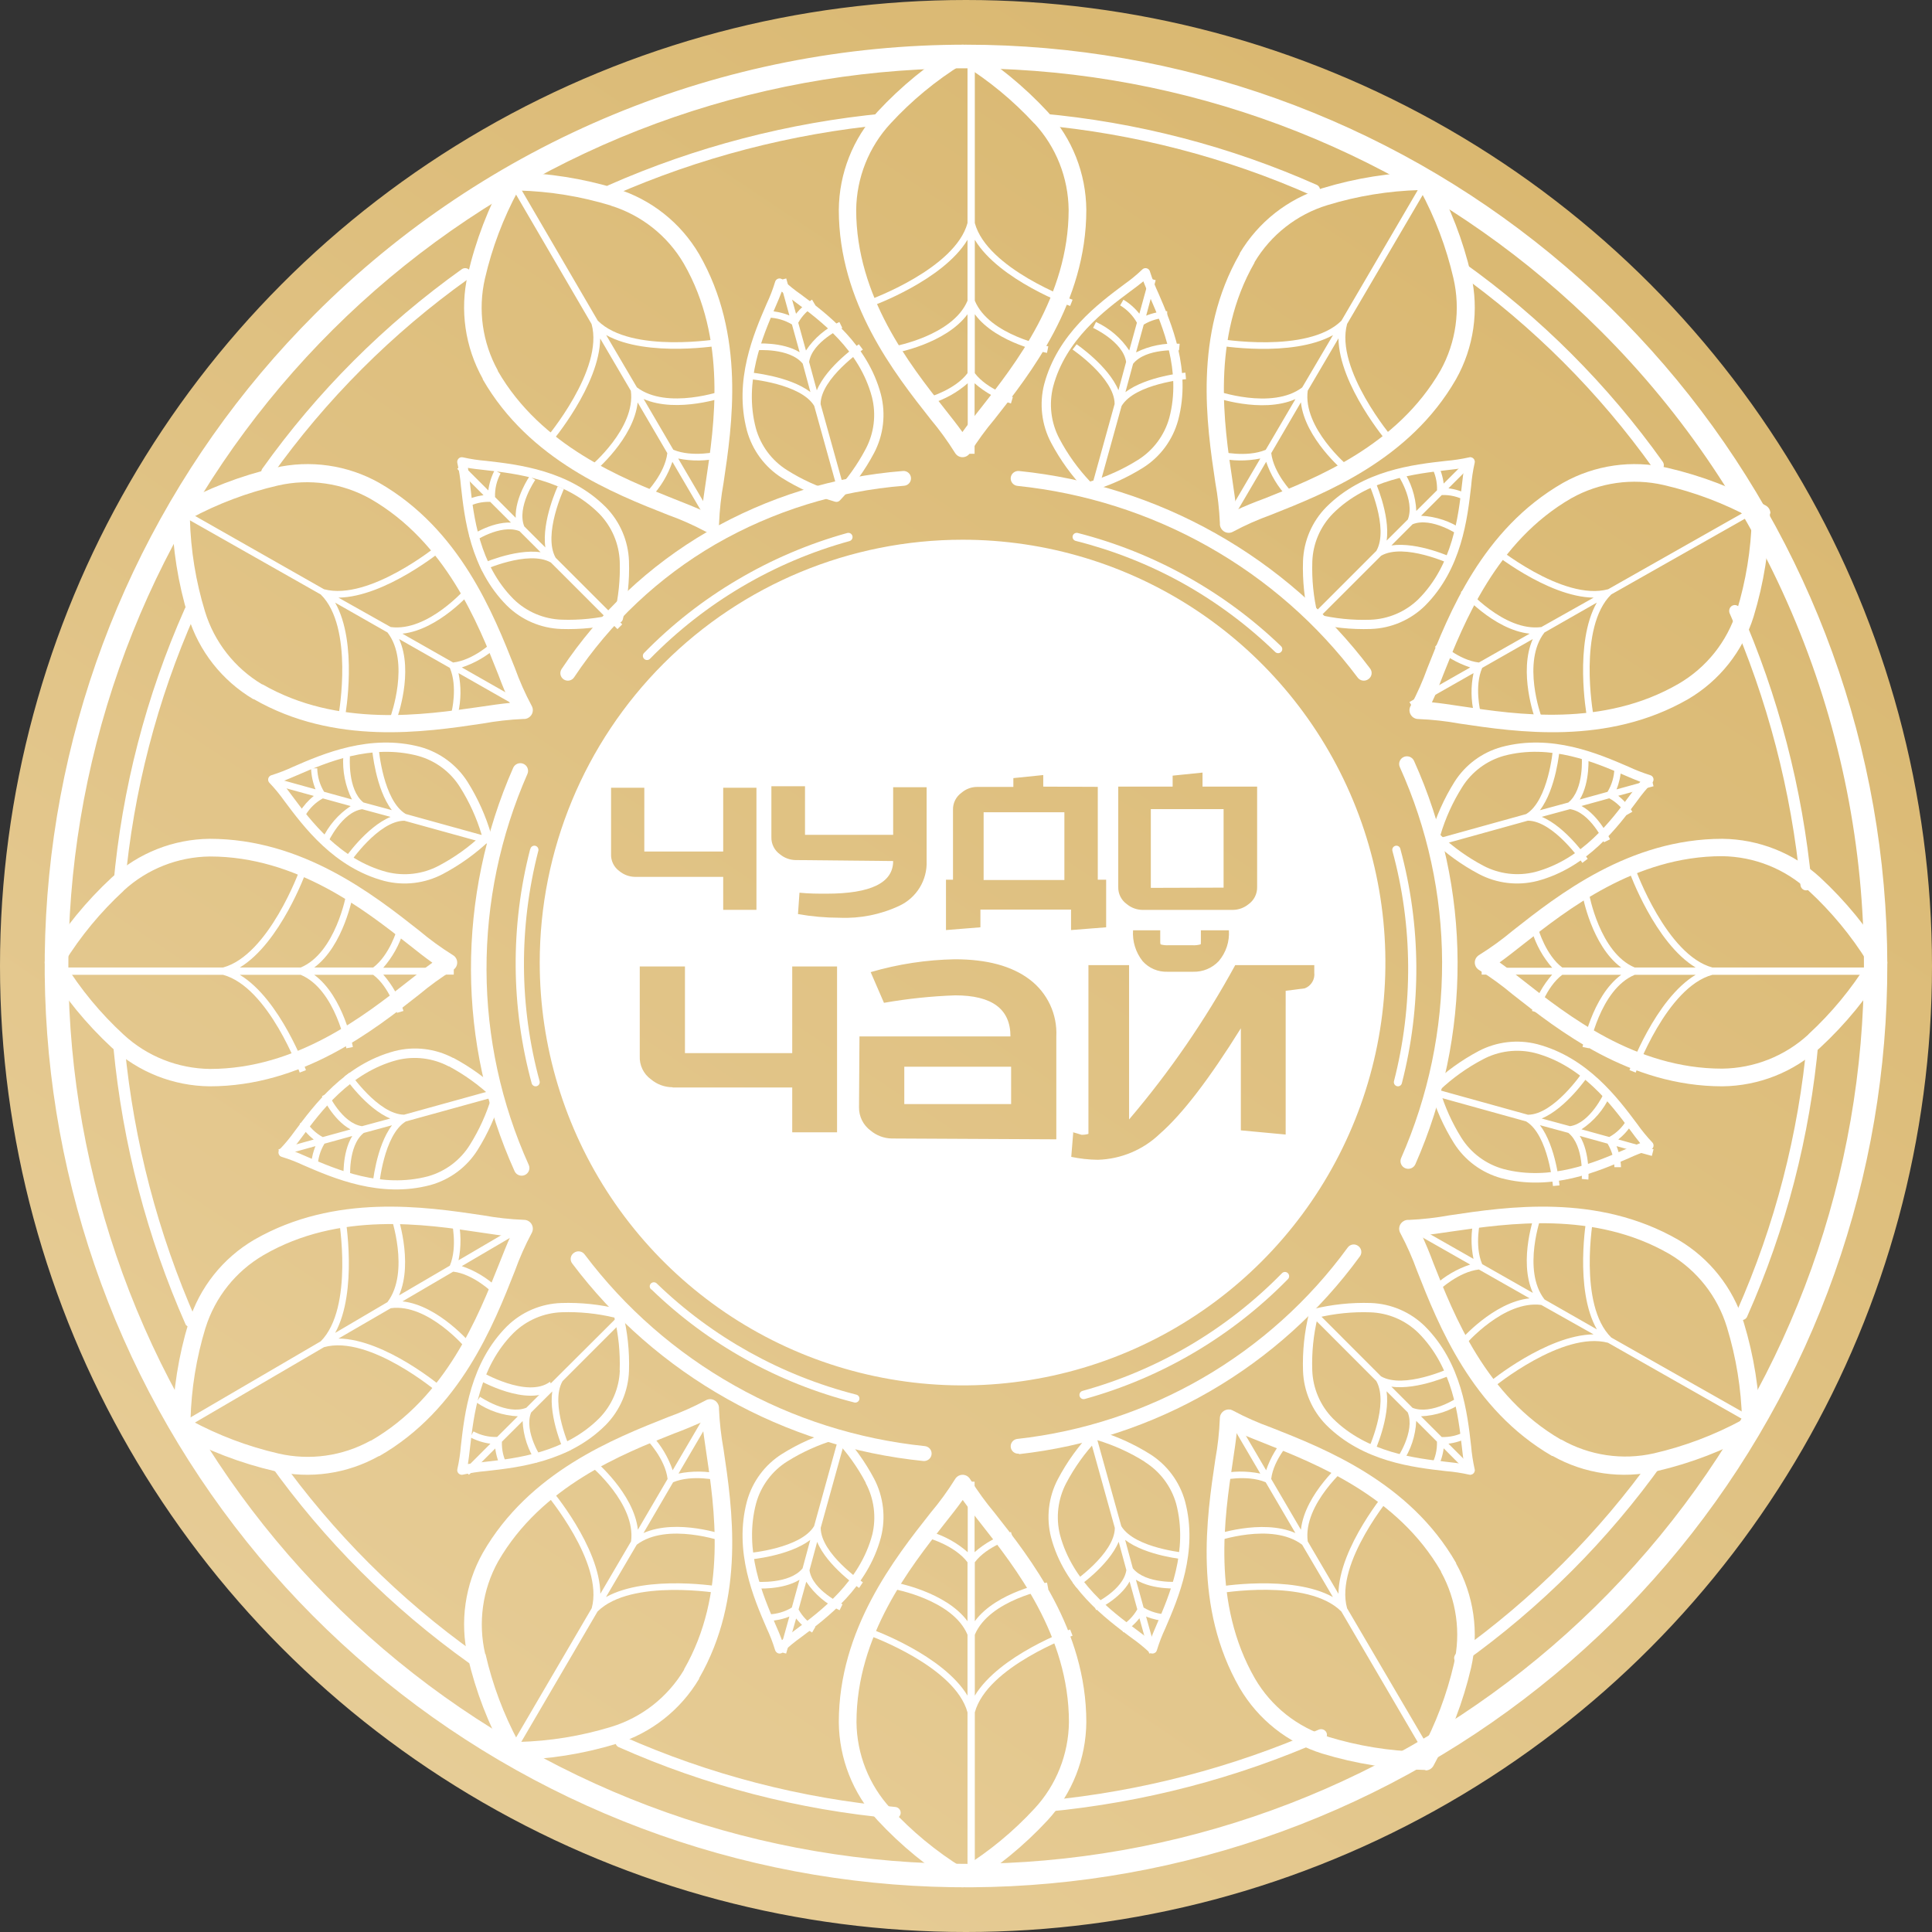 <svg width="562" height="562" viewBox="0 0 562 562" fill="none" xmlns="http://www.w3.org/2000/svg">
<rect x="0" y="0" width="562" height="562" fill="#333333" stroke="none"/>
<circle cx="281" cy="281" r="280.439" fill="url(#paint0_linear_44_23047)" stroke="url(#paint1_linear_44_23047)" stroke-width="1.122"/>
<path fill-rule="evenodd" clip-rule="evenodd" d="M281.426 13.44C290.035 18.69 297.888 25.113 304.764 32.528C311.898 40.277 315.907 50.444 316 61.029C316 88.067 299.729 108.727 289.27 121.984C286.698 125.036 284.343 128.269 282.226 131.659C281.902 132.258 281.355 132.703 280.707 132.896C280.059 133.088 279.362 133.013 278.768 132.686C278.349 132.437 277.999 132.083 277.753 131.659C275.636 128.274 273.29 125.041 270.73 121.984C260.271 108.727 244 88.067 244 61.029C244.093 50.444 248.102 40.277 255.236 32.528C262.121 25.099 269.989 18.668 278.617 13.418C279.036 13.145 279.523 13 280.022 13C280.52 13 281.007 13.145 281.426 13.418V13.44ZM300.874 35.935C294.707 29.247 287.67 23.435 279.957 18.659C272.239 23.429 265.202 29.241 259.04 35.935C252.73 42.747 249.169 51.698 249.056 61.029C249.056 86.276 264.658 106.063 274.663 118.774C276.694 121.351 278.509 123.644 279.957 125.675C281.405 123.644 283.22 121.307 285.251 118.774C295.256 106.063 310.857 86.276 310.857 61.029C310.756 51.704 307.211 42.754 300.917 35.935H300.874Z" fill="white"/>
<path fill-rule="evenodd" clip-rule="evenodd" d="M283.562 17V64.877C287.147 78.196 311.911 87.164 312 87.186L311.292 89.001C311.292 89.001 290.666 81.564 283.562 69.754V87.47C287.811 97.662 304.896 100.724 304.94 100.746L304.564 102.649C304.564 102.649 289.914 100.024 283.562 91.407V108.554C287.192 113.366 294.628 115.487 294.628 115.487L294.074 117.368C290.165 116.173 286.558 114.167 283.496 111.485V132H281.504V111.485C278.442 114.167 274.835 116.173 270.926 117.368L270.372 115.487C270.372 115.487 277.897 113.3 281.438 108.554V91.407C275.086 100.024 260.48 102.649 260.436 102.649L260.06 100.746C260.06 100.746 277.189 97.662 281.438 87.47V69.754C274.334 81.564 253.775 88.979 253.708 89.001L253 87.186C253 87.186 277.853 78.196 281.438 64.877V17H283.562Z" fill="white"/>
<path fill-rule="evenodd" clip-rule="evenodd" d="M149.304 50.133C159.487 50.323 169.596 51.923 179.343 54.888C189.443 58.014 198.014 64.813 203.375 73.951C216.898 97.461 212.987 123.645 210.475 140.473C209.759 144.396 209.321 148.364 209.164 152.349C209.173 152.69 209.114 153.03 208.991 153.348C208.868 153.667 208.683 153.958 208.448 154.204C208.212 154.451 207.93 154.648 207.618 154.784C207.306 154.921 206.97 154.994 206.63 155C206.146 155.001 205.671 154.873 205.253 154.627C201.733 152.751 198.083 151.133 194.33 149.785C178.535 143.562 153.957 133.878 140.434 110.345V110.192C135.278 100.992 133.721 90.198 136.064 79.91C138.377 69.955 142.053 60.369 146.988 51.426C147.216 50.982 147.565 50.613 147.994 50.36C148.423 50.108 148.915 49.984 149.413 50.002L149.304 50.133ZM177.704 59.796C168.956 57.123 159.888 55.649 150.745 55.414C146.382 63.475 143.127 72.091 141.067 81.028C138.981 90.096 140.312 99.617 144.803 107.76V107.891C157.431 129.802 180.981 139.114 196.099 145.14C199.18 146.345 201.911 147.441 204.205 148.47C204.445 145.973 204.882 143.102 205.363 139.859C207.788 123.733 211.545 98.623 198.918 76.689C194.187 68.596 186.602 62.576 177.661 59.818L177.704 59.796Z" fill="white"/>
<path fill-rule="evenodd" clip-rule="evenodd" d="M149.805 52L173.887 93.278C183.66 102.989 209.547 98.535 209.613 98.513L209.921 100.425C209.921 100.425 188.393 104.14 176.33 97.47L185.267 112.678C194.072 119.347 210.318 113.612 210.362 113.59L211 115.437C211 115.437 197.066 120.347 187.226 116.067L195.855 130.818C201.403 133.164 208.953 131.318 209.063 131.318L209.503 133.186C205.495 134.14 201.323 134.207 197.286 133.382L207.632 151.044L205.937 152L195.591 134.338C194.302 138.146 192.208 141.641 189.45 144.592L187.997 143.288C187.997 143.288 193.434 137.727 194.116 131.817L185.487 117.066C184.343 127.603 173.094 137.032 173.05 137.075L171.774 135.598C171.774 135.598 184.981 124.54 183.506 113.677L174.591 98.47C174.415 112.113 160.437 128.602 160.393 128.667L158.874 127.429C158.874 127.429 175.78 107.486 172.082 94.255L148 52.978L149.805 52Z" fill="white"/>
<path fill-rule="evenodd" clip-rule="evenodd" d="M51.537 147.015C60.429 142.082 69.967 138.407 79.877 136.096C90.216 133.703 101.081 135.261 110.322 140.463C133.841 153.981 143.529 178.549 149.775 194.316C151.121 198.068 152.74 201.717 154.619 205.235C154.798 205.524 154.917 205.845 154.969 206.18C155.022 206.515 155.007 206.857 154.925 207.187C154.844 207.516 154.697 207.826 154.494 208.098C154.291 208.37 154.036 208.6 153.743 208.772C153.279 209.063 152.732 209.193 152.186 209.144C148.223 209.319 144.275 209.764 140.372 210.476C123.539 212.987 97.346 216.896 73.828 203.378H73.674C64.599 197.984 57.858 189.423 54.759 179.357C51.793 169.614 50.192 159.509 50.002 149.329C49.98 148.807 50.117 148.289 50.394 147.845C50.672 147.401 51.078 147.051 51.559 146.84L51.537 147.015ZM80.864 141.228C71.924 143.286 63.305 146.54 55.241 150.902C55.476 160.04 56.951 169.105 59.624 177.85C62.327 186.734 68.249 194.3 76.239 199.076H76.37C98.289 211.699 123.429 207.943 139.561 205.628C142.827 205.147 145.72 204.711 148.329 204.47C147.299 202.177 146.137 199.448 144.997 196.368C139.035 181.257 129.654 157.715 107.736 145.093C99.574 140.516 89.992 139.138 80.864 141.228Z" fill="white"/>
<path fill-rule="evenodd" clip-rule="evenodd" d="M53.065 148L94.252 171.407C107.488 174.916 127.353 158.57 127.418 158.57L128.657 160.046C128.657 160.046 112.096 173.675 98.447 173.846L113.661 182.405C124.528 183.838 135.547 171.044 135.591 171.022L137.09 172.22C137.09 172.22 127.592 183.218 117.051 184.33L131.809 192.718C137.72 192.054 143.263 186.791 143.284 186.77L144.589 188.182C141.636 190.863 138.14 192.898 134.33 194.151L152 204.207L151.044 205.855L133.374 195.799C134.18 199.679 134.136 203.683 133.243 207.545L131.352 207.117C131.352 207.117 133.2 199.757 130.852 194.28L116.095 185.892C120.442 195.456 115.486 208.957 115.464 209L113.617 208.379C113.617 208.379 119.377 192.525 112.704 183.967L97.49 175.301C104.163 187.026 100.468 207.887 100.446 207.952L98.533 207.652C98.533 207.652 103.011 182.448 93.295 172.926L52 149.519L53.065 148Z" fill="white"/>
<path fill-rule="evenodd" clip-rule="evenodd" d="M13.44 278.574C18.695 269.965 25.124 262.112 32.545 255.237C40.274 248.127 50.406 244.12 60.963 244C88.026 244 108.705 260.271 121.974 270.73C125.029 273.302 128.265 275.657 131.658 277.774C132.258 278.098 132.703 278.645 132.895 279.293C133.088 279.941 133.013 280.638 132.685 281.232C132.436 281.651 132.083 282.001 131.658 282.247C128.269 284.364 125.034 286.71 121.974 289.27C108.705 299.729 88.026 316 60.963 316C50.406 315.88 40.274 311.873 32.545 304.763C25.11 297.878 18.674 290.011 13.418 281.383C13.145 280.964 13 280.477 13 279.978C13 279.48 13.145 278.993 13.418 278.574H13.44ZM35.956 259.126C29.262 265.293 23.445 272.33 18.665 280.043C23.439 287.761 29.256 294.798 35.956 300.96C42.774 307.27 51.733 310.831 61.073 310.944C86.343 310.944 106.148 295.342 118.87 285.337C121.45 283.306 123.745 281.491 125.778 280.043C123.745 278.595 121.406 276.78 118.87 274.749C106.148 264.744 86.343 249.143 61.073 249.143C51.739 249.244 42.781 252.789 35.956 259.083V259.126Z" fill="white"/>
<path fill-rule="evenodd" clip-rule="evenodd" d="M17 281.438H64.877C78.196 277.853 87.164 253.089 87.185 253L89.001 253.708C89.001 253.708 81.564 274.334 69.754 281.438H87.47C97.662 277.189 100.724 260.104 100.746 260.06L102.649 260.436C102.649 260.436 100.024 275.086 91.407 281.438H108.554C113.366 277.808 115.487 270.372 115.487 270.372L117.368 270.926C116.173 274.835 114.167 278.441 111.485 281.504H132V283.496H111.485C114.167 286.559 116.173 290.165 117.368 294.074L115.487 294.628C115.487 294.628 113.3 287.103 108.554 283.562H91.407C100.024 289.914 102.649 304.52 102.649 304.564L100.746 304.94C100.746 304.94 97.662 287.811 87.47 283.562H69.754C81.564 290.666 88.979 311.225 89.001 311.292L87.185 312C87.185 312 78.196 287.147 64.877 283.562H17V281.438Z" fill="white"/>
<path fill-rule="evenodd" clip-rule="evenodd" d="M50.133 414.587C50.333 404.44 51.933 394.369 54.888 384.657C58.014 374.557 64.813 365.986 73.951 360.625C97.461 347.102 123.645 351.013 140.473 353.525C144.396 354.241 148.364 354.679 152.349 354.836C152.69 354.827 153.03 354.886 153.348 355.009C153.667 355.132 153.958 355.317 154.204 355.552C154.451 355.788 154.648 356.07 154.784 356.382C154.921 356.694 154.994 357.03 155 357.37C155.001 357.854 154.873 358.329 154.628 358.747C152.752 362.267 151.133 365.917 149.785 369.67C143.562 385.465 133.878 410.043 110.345 423.566H110.192C100.992 428.722 90.198 430.279 79.91 427.936C69.955 425.623 60.369 421.947 51.426 417.012C50.982 416.784 50.613 416.435 50.36 416.006C50.108 415.577 49.984 415.085 50.002 414.587H50.133ZM59.796 386.186C57.123 394.935 55.649 404.003 55.414 413.145C63.475 417.509 72.091 420.764 81.028 422.823C90.096 424.91 99.617 423.579 107.76 419.088H107.891C129.802 406.46 139.114 382.909 145.14 367.769C146.345 364.711 147.441 361.98 148.471 359.686C145.973 359.446 143.102 359.009 139.859 358.528C123.733 356.103 98.623 352.346 76.689 365.082C68.609 369.783 62.584 377.326 59.796 386.23V386.186Z" fill="white"/>
<path fill-rule="evenodd" clip-rule="evenodd" d="M143.306 376.043C143.306 376.043 137.742 370.597 131.83 369.913L117.073 378.557C127.614 379.704 137.047 390.972 137.09 391.016L135.612 392.295C135.612 392.295 124.549 379.064 113.682 380.542L98.468 389.362C112.117 389.539 128.614 403.541 128.679 403.585L127.44 405.107C127.44 405.107 107.488 388.172 94.252 391.876L52.956 416L52 414.302L93.295 390.178C103.011 380.387 98.555 354.455 98.533 354.389L100.446 354.081C100.446 354.081 104.163 375.646 97.49 387.73L112.704 378.778C119.377 369.957 113.639 353.684 113.617 353.64L115.464 353C115.464 353 120.376 366.98 116.073 376.815L130.852 368.171C133.2 362.614 131.352 355.051 131.352 354.941L133.222 354.5C134.142 358.475 134.194 362.607 133.374 366.606L151.044 356.242L152 357.939L134.33 368.303C138.14 369.595 141.636 371.692 144.589 374.456L143.306 376.043Z" fill="white"/>
<path fill-rule="evenodd" clip-rule="evenodd" d="M147.015 510.463C142.082 501.571 138.407 492.033 136.096 482.123C133.703 471.784 135.261 460.919 140.463 451.678C153.981 428.159 178.549 418.471 194.316 412.225C198.066 410.875 201.715 409.256 205.235 407.381C205.524 407.202 205.845 407.083 206.18 407.031C206.515 406.978 206.857 406.993 207.187 407.075C207.516 407.156 207.826 407.303 208.098 407.506C208.37 407.709 208.6 407.964 208.772 408.257C209.063 408.721 209.193 409.268 209.144 409.814C209.319 413.778 209.764 417.725 210.476 421.628C212.987 438.461 216.896 464.654 203.378 488.172V488.326C197.984 497.401 189.423 504.142 179.357 507.241C169.614 510.207 159.509 511.808 149.329 511.998C148.807 512.02 148.289 511.883 147.845 511.606C147.401 511.328 147.051 510.922 146.84 510.441L147.015 510.463ZM141.228 481.136C143.262 490.057 146.487 498.661 150.814 506.715C159.953 506.48 169.018 505.005 177.762 502.332C186.647 499.629 194.213 493.707 198.989 485.717V485.586C211.611 463.667 207.855 438.527 205.431 422.395C204.951 419.129 204.514 416.236 204.274 413.627C201.981 414.658 199.251 415.819 196.172 416.959C181.06 422.921 157.519 432.302 144.896 454.22C140.346 462.409 139.006 472.008 141.14 481.136H141.228Z" fill="white"/>
<path fill-rule="evenodd" clip-rule="evenodd" d="M148 509.043L172.124 467.811C175.74 454.582 158.893 434.674 158.893 434.608L160.415 433.368C160.415 433.368 174.461 449.948 174.638 463.612L183.568 448.381C185.046 437.502 171.859 426.471 171.837 426.427L173.072 424.926C173.072 424.926 184.406 434.434 185.553 444.987L194.197 430.213C193.491 424.273 188.089 418.747 188.067 418.725L189.522 417.42C192.286 420.375 194.383 423.875 195.674 427.689L206.039 410L207.736 410.957L197.372 428.647C201.371 427.839 205.499 427.884 209.478 428.777L209.037 430.67C209.037 430.67 201.452 428.821 195.807 431.171L187.185 445.944C197.042 441.593 210.956 446.554 211 446.575L210.36 448.425C210.36 448.425 194.021 442.659 185.222 449.339L176.27 464.569C188.354 457.889 209.853 461.588 209.919 461.61L209.611 463.525C209.611 463.525 183.613 459.043 173.822 468.768L149.698 510L148 509.043Z" fill="white"/>
<path fill-rule="evenodd" clip-rule="evenodd" d="M278.574 548.56C269.965 543.31 262.112 536.887 255.236 529.472C248.102 521.723 244.093 511.556 244 500.971C244 473.933 260.271 453.273 270.73 440.016C273.302 436.964 275.657 433.731 277.774 430.341C278.098 429.742 278.645 429.297 279.293 429.104C279.941 428.912 280.638 428.987 281.232 429.314C281.651 429.563 282.001 429.917 282.247 430.341C284.364 433.726 286.71 436.959 289.27 440.016C299.729 453.273 316 473.933 316 500.971C315.907 511.556 311.898 521.723 304.764 529.472C297.879 536.901 290.011 543.332 281.383 548.582C280.964 548.855 280.477 549 279.978 549C279.48 549 278.993 548.855 278.574 548.582V548.56ZM259.126 526.065C265.293 532.753 272.33 538.565 280.043 543.341C287.757 538.565 294.793 532.753 300.96 526.065C307.27 519.253 310.831 510.302 310.944 500.971C310.944 475.724 295.342 455.937 285.337 443.226C283.306 440.649 281.491 438.356 280.043 436.325C278.595 438.356 276.78 440.693 274.749 443.226C264.744 455.937 249.143 475.724 249.143 500.971C249.244 510.296 252.789 519.246 259.083 526.065H259.126Z" fill="white"/>
<path fill-rule="evenodd" clip-rule="evenodd" d="M281.438 546V498.123C277.853 484.804 253.089 475.836 253 475.815L253.708 473.999C253.708 473.999 274.334 481.436 281.438 493.246V475.53C277.189 465.338 260.104 462.276 260.06 462.254L260.436 460.351C260.436 460.351 275.086 462.976 281.438 471.593V454.446C277.808 449.634 270.372 447.513 270.372 447.513L270.926 445.632C274.835 446.827 278.442 448.833 281.504 451.515V431H283.496V451.515C286.558 448.833 290.165 446.827 294.074 445.632L294.628 447.513C294.628 447.513 287.103 449.7 283.562 454.446V471.593C289.914 462.976 304.52 460.351 304.564 460.351L304.94 462.254C304.94 462.254 287.811 465.338 283.562 475.53V493.246C290.666 481.436 311.225 474.021 311.292 473.999L312 475.815C312 475.815 287.147 484.804 283.562 498.123V546H281.438Z" fill="white"/>
<path fill-rule="evenodd" clip-rule="evenodd" d="M414.696 514.867C404.513 514.677 394.404 513.077 384.657 510.112C374.557 506.986 365.986 500.187 360.625 491.049C347.102 467.539 351.013 441.355 353.525 424.527C354.241 420.604 354.679 416.636 354.836 412.651C354.827 412.31 354.886 411.97 355.009 411.652C355.132 411.333 355.317 411.042 355.552 410.796C355.788 410.549 356.07 410.352 356.382 410.216C356.694 410.079 357.03 410.006 357.37 410C357.854 409.999 358.329 410.127 358.747 410.373C362.267 412.249 365.917 413.867 369.67 415.215C385.465 421.438 410.043 431.122 423.566 454.655V454.808C428.722 464.008 430.279 474.802 427.936 485.09C425.623 495.045 421.947 504.631 417.012 513.574C416.784 514.018 416.435 514.387 416.006 514.64C415.577 514.892 415.085 515.016 414.587 514.998L414.696 514.867ZM386.296 505.204C395.044 507.877 404.112 509.351 413.255 509.586C417.618 501.525 420.873 492.909 422.933 483.972C425.021 474.902 423.682 465.378 419.175 457.24V457.109C406.548 435.198 382.997 425.886 367.857 419.86C364.798 418.655 362.067 417.559 359.773 416.53C359.533 419.027 359.096 421.898 358.616 425.119C356.191 441.245 352.433 466.356 365.06 488.289C369.793 496.394 377.387 502.423 386.339 505.182L386.296 505.204Z" fill="white"/>
<path fill-rule="evenodd" clip-rule="evenodd" d="M414.302 510L390.178 468.769C380.387 458.956 354.389 463.503 354.389 463.525L354.08 461.61C354.08 461.61 375.646 457.889 387.73 464.569L378.778 449.339C369.957 442.659 353.684 448.403 353.64 448.425L353 446.575C353 446.575 366.958 441.658 376.815 445.944L368.171 431.171C362.614 428.821 355.051 430.67 354.941 430.67L354.499 428.799C358.475 427.877 362.607 427.825 366.606 428.647L356.242 410.957L357.939 410L368.303 427.689C369.595 423.875 371.692 420.375 374.456 417.42L375.911 418.725C375.911 418.725 370.465 424.295 369.781 430.213L378.425 444.987C379.572 434.434 390.84 424.991 390.884 424.948L392.163 426.427C392.163 426.427 378.932 437.502 380.409 448.381L389.34 463.612C389.517 449.948 403.519 433.433 403.563 433.368L405.085 434.608C405.085 434.608 388.149 454.582 391.854 467.833L416 508.999L414.302 510Z" fill="white"/>
<path fill-rule="evenodd" clip-rule="evenodd" d="M416.985 51.537C421.918 60.429 425.593 69.967 427.904 79.877C430.297 90.216 428.739 101.081 423.537 110.322C410.019 133.841 385.451 143.529 369.684 149.775C365.932 151.121 362.283 152.74 358.765 154.619C358.477 154.798 358.155 154.917 357.82 154.969C357.485 155.022 357.143 155.007 356.813 154.925C356.484 154.844 356.174 154.697 355.902 154.494C355.63 154.291 355.4 154.036 355.228 153.743C354.937 153.279 354.807 152.732 354.856 152.186C354.681 148.222 354.236 144.275 353.524 140.372C351.013 123.539 347.104 97.346 360.622 73.828V73.674C366.016 64.599 374.577 57.858 384.643 54.759C394.386 51.793 404.491 50.192 414.671 50.002C415.193 49.98 415.711 50.117 416.155 50.394C416.599 50.672 416.949 51.078 417.16 51.559L416.985 51.537ZM422.772 80.864C420.71 71.939 417.456 63.335 413.098 55.285C403.96 55.52 394.895 56.995 386.15 59.668C377.266 62.371 369.7 68.293 364.924 76.283V76.414C352.301 98.333 356.057 123.473 358.481 139.605C358.962 142.871 359.399 145.764 359.639 148.373C361.823 147.342 364.662 146.181 367.741 145.041C382.853 139.079 406.394 129.698 419.016 107.78C423.567 99.591 424.907 89.992 422.772 80.864Z" fill="white"/>
<path fill-rule="evenodd" clip-rule="evenodd" d="M416 53.065L391.859 94.23C388.24 107.444 405.099 127.332 405.099 127.397L403.577 128.636C403.577 128.636 389.52 112.074 389.344 98.425L380.407 113.639C378.928 124.506 392.124 135.525 392.146 135.569L390.91 137.068C390.91 137.068 379.568 127.571 378.421 117.029L369.793 131.809C370.499 137.721 375.905 143.263 375.927 143.285L374.471 144.589C371.705 141.636 369.607 138.14 368.314 134.33L357.943 152L356.244 151.044L366.615 133.374C362.613 134.18 358.483 134.136 354.501 133.243L354.942 131.352C354.942 131.352 362.533 133.2 368.182 130.852L376.832 116.095C366.968 120.442 353.044 115.486 353 115.464L353.64 113.617C353.64 113.617 369.991 119.377 378.796 112.704L387.755 97.49C375.662 104.163 354.147 100.468 354.081 100.446L354.39 98.533C354.39 98.533 380.407 103.011 390.204 93.295L414.345 52L416 53.065Z" fill="white"/>
<path fill-rule="evenodd" clip-rule="evenodd" d="M149.282 223.348C149.4 223.078 149.57 222.834 149.783 222.63C149.996 222.426 150.248 222.265 150.524 222.157C150.8 222.049 151.094 221.996 151.391 222C151.687 222.005 151.98 222.068 152.252 222.184C152.524 222.301 152.771 222.47 152.977 222.681C153.183 222.892 153.346 223.141 153.455 223.414C153.564 223.687 153.618 223.979 153.613 224.273C153.608 224.567 153.545 224.857 153.427 225.126C145.516 243.134 141.462 262.571 141.523 282.209C141.588 301.732 145.771 321.025 153.804 338.853C154.048 339.395 154.065 340.01 153.851 340.564C153.637 341.117 153.209 341.564 152.662 341.806C152.116 342.048 151.494 342.064 150.935 341.852C150.376 341.64 149.925 341.217 149.681 340.675C141.385 322.275 137.066 302.36 137.001 282.209C136.93 261.958 141.112 241.913 149.282 223.348Z" fill="white"/>
<path fill-rule="evenodd" clip-rule="evenodd" d="M315.546 406.954C315.392 406.998 315.232 407.01 315.073 406.992C314.915 406.973 314.762 406.923 314.622 406.845C314.483 406.766 314.36 406.661 314.262 406.535C314.163 406.409 314.089 406.265 314.046 406.11C314.002 405.956 313.99 405.794 314.008 405.635C314.027 405.475 314.077 405.321 314.154 405.181C314.232 405.041 314.337 404.917 314.462 404.818C314.587 404.718 314.731 404.644 314.884 404.601C336.882 398.528 356.899 386.72 372.912 370.37C373.024 370.255 373.157 370.163 373.303 370.099C373.45 370.036 373.608 370.002 373.768 370C373.928 369.998 374.086 370.028 374.235 370.087C374.383 370.147 374.518 370.235 374.633 370.348C374.747 370.46 374.838 370.594 374.901 370.741C374.964 370.889 374.998 371.048 375 371.209C375.002 371.37 374.973 371.529 374.913 371.679C374.854 371.828 374.766 371.964 374.655 372.079C358.335 388.725 337.949 400.753 315.546 406.954Z" fill="white"/>
<path fill-rule="evenodd" clip-rule="evenodd" d="M407.795 315.079C407.76 315.235 407.694 315.382 407.601 315.512C407.508 315.641 407.39 315.75 407.254 315.832C407.119 315.914 406.968 315.968 406.812 315.989C406.655 316.011 406.496 316 406.344 315.957C406.04 315.875 405.78 315.674 405.622 315.398C405.464 315.123 405.42 314.795 405.499 314.487C408.309 303.529 409.693 292.245 409.615 280.924C409.553 269.639 408.016 258.412 405.044 247.537C405.002 247.382 404.99 247.221 405.009 247.062C405.029 246.903 405.079 246.75 405.158 246.611C405.237 246.472 405.342 246.351 405.467 246.253C405.593 246.156 405.736 246.085 405.889 246.044C406.04 246.001 406.197 245.989 406.353 246.01C406.508 246.03 406.658 246.081 406.793 246.161C406.929 246.241 407.047 246.347 407.141 246.474C407.235 246.601 407.303 246.746 407.34 246.9C413.395 269.192 413.552 292.706 407.795 315.079Z" fill="white"/>
<path fill-rule="evenodd" clip-rule="evenodd" d="M372.635 187.963C372.749 188.072 372.84 188.202 372.902 188.345C372.965 188.488 372.998 188.642 373 188.798C373.002 188.954 372.973 189.108 372.914 189.253C372.855 189.398 372.768 189.53 372.657 189.642C372.547 189.753 372.415 189.842 372.269 189.904C372.123 189.965 371.967 189.998 371.808 190C371.65 190.002 371.492 189.973 371.345 189.915C371.198 189.858 371.064 189.772 370.95 189.663C362.909 181.867 353.866 175.139 344.05 169.65C334.265 164.217 323.792 160.078 312.904 157.341C312.593 157.261 312.328 157.063 312.166 156.791C312.004 156.519 311.958 156.194 312.039 155.889C312.121 155.583 312.322 155.322 312.599 155.163C312.876 155.004 313.206 154.959 313.517 155.039C324.606 157.875 335.268 162.129 345.232 167.692C355.222 173.252 364.434 180.066 372.635 187.963Z" fill="white"/>
<path fill-rule="evenodd" clip-rule="evenodd" d="M246.454 155.046C246.764 154.958 247.096 154.997 247.378 155.155C247.659 155.313 247.866 155.578 247.954 155.889C248.042 156.201 248.003 156.536 247.846 156.819C247.688 157.102 247.426 157.31 247.116 157.399C225.107 163.465 205.084 175.279 189.077 191.64C188.964 191.754 188.83 191.845 188.682 191.906C188.535 191.968 188.376 192 188.216 192C188.056 192 187.898 191.968 187.75 191.906C187.603 191.845 187.469 191.754 187.356 191.64C187.243 191.529 187.154 191.396 187.093 191.249C187.031 191.102 187 190.945 187 190.786C187 190.627 187.031 190.469 187.093 190.323C187.154 190.176 187.243 190.043 187.356 189.931C195.46 181.642 204.621 174.471 214.6 168.605C224.583 162.703 235.292 158.145 246.454 155.046Z" fill="white"/>
<path fill-rule="evenodd" clip-rule="evenodd" d="M154.258 247.033C154.282 246.866 154.341 246.706 154.43 246.563C154.519 246.42 154.637 246.297 154.776 246.203C154.915 246.109 155.073 246.046 155.238 246.017C155.403 245.989 155.572 245.996 155.734 246.037C155.896 246.079 156.048 246.155 156.179 246.26C156.31 246.364 156.418 246.496 156.496 246.646C156.574 246.796 156.619 246.96 156.63 247.129C156.641 247.298 156.616 247.467 156.558 247.625C153.746 258.58 152.353 269.858 152.414 281.175C152.481 292.446 154.013 303.659 156.97 314.527C157.038 314.83 156.988 315.148 156.83 315.414C156.672 315.681 156.418 315.875 156.121 315.957C155.825 316.039 155.508 316.002 155.238 315.854C154.968 315.706 154.764 315.459 154.67 315.163C148.602 292.887 148.445 269.39 154.215 247.033H154.258Z" fill="white"/>
<path fill-rule="evenodd" clip-rule="evenodd" d="M189.433 375.081C189.305 374.977 189.201 374.848 189.126 374.702C189.052 374.556 189.01 374.397 189.001 374.234C188.993 374.071 189.02 373.909 189.079 373.757C189.138 373.604 189.229 373.466 189.346 373.35C189.463 373.234 189.603 373.143 189.758 373.083C189.912 373.023 190.078 372.995 190.244 373.001C190.41 373.007 190.573 373.046 190.723 373.117C190.873 373.188 191.006 373.289 191.114 373.412C207.217 388.975 227.217 400.108 249.105 405.694C249.258 405.732 249.402 405.799 249.528 405.891C249.655 405.984 249.761 406.101 249.84 406.234C249.919 406.368 249.971 406.516 249.991 406.669C250.01 406.823 249.999 406.979 249.956 407.128C249.874 407.428 249.674 407.684 249.4 407.84C249.126 407.997 248.8 408.04 248.493 407.962C226.234 402.293 205.898 390.965 189.542 375.124L189.433 375.081Z" fill="white"/>
<path fill-rule="evenodd" clip-rule="evenodd" d="M281.041 13C343.048 13.01 403.134 34.521 451.059 73.868C498.984 113.215 531.782 167.963 543.863 228.783C555.945 289.603 546.563 352.73 517.316 407.407C488.069 462.084 440.766 504.928 383.47 528.636C326.174 552.345 262.429 555.452 203.098 537.428C143.768 519.404 92.523 481.363 58.098 429.79C23.672 378.216 8.195 316.301 14.305 254.594C20.414 192.888 47.732 135.21 91.603 91.388C116.461 66.491 145.993 46.749 178.502 33.297C211.012 19.845 245.858 12.947 281.041 13ZM465.709 96.353C422.985 53.629 366.768 27.04 306.638 21.118C246.507 15.196 186.184 30.307 135.945 63.876C85.707 97.444 48.662 147.394 31.123 205.213C13.584 263.033 16.636 325.146 39.758 380.968C62.881 436.79 104.644 482.867 157.931 511.349C211.218 539.831 272.732 548.956 331.992 537.168C391.253 525.38 444.592 493.409 482.923 446.702C521.253 399.996 542.203 341.443 542.203 281.022C542.25 246.719 535.517 212.744 522.389 181.052C509.262 149.36 489.999 120.575 465.709 96.353Z" fill="white"/>
<path fill-rule="evenodd" clip-rule="evenodd" d="M423.776 79.149C423.584 79.024 423.419 78.861 423.291 78.67C423.163 78.479 423.074 78.264 423.031 78.037C422.987 77.811 422.99 77.578 423.038 77.352C423.086 77.127 423.178 76.913 423.31 76.725C423.442 76.536 423.61 76.377 423.804 76.255C423.999 76.134 424.216 76.054 424.441 76.019C424.667 75.985 424.898 75.997 425.119 76.054C425.34 76.112 425.548 76.214 425.729 76.355C448.101 92.3 467.687 111.892 483.685 134.328C483.814 134.508 483.906 134.712 483.956 134.929C484.006 135.145 484.014 135.37 483.978 135.589C483.942 135.808 483.863 136.019 483.747 136.207C483.63 136.396 483.478 136.56 483.299 136.689C482.932 136.947 482.481 137.05 482.04 136.977C481.599 136.904 481.204 136.661 480.938 136.299C465.172 114.175 445.86 94.861 423.797 79.149H423.776Z" fill="white"/>
<path fill-rule="evenodd" clip-rule="evenodd" d="M503.152 178.432C502.97 178.021 502.951 177.55 503.099 177.124C503.248 176.698 503.552 176.351 503.946 176.159C504.339 175.968 504.788 175.948 505.196 176.104C505.603 176.26 505.934 176.578 506.117 176.99C517.284 202.3 524.339 229.383 526.992 257.124C527.013 257.348 526.991 257.573 526.928 257.788C526.866 258.004 526.763 258.204 526.626 258.377C526.49 258.551 526.322 258.694 526.132 258.8C525.942 258.905 525.735 258.971 525.521 258.992C525.307 259.014 525.091 258.991 524.886 258.925C524.68 258.859 524.489 258.752 524.324 258.609C524.158 258.466 524.021 258.29 523.92 258.091C523.819 257.893 523.756 257.675 523.736 257.451C521.098 230.101 514.142 203.399 503.152 178.432Z" fill="white"/>
<path fill-rule="evenodd" clip-rule="evenodd" d="M525.654 302.552C525.694 302.102 525.908 301.686 526.249 301.396C526.591 301.106 527.031 300.966 527.474 301.007C527.917 301.047 528.325 301.265 528.61 301.612C528.895 301.958 529.033 302.406 528.993 302.856C526.524 330.497 519.529 357.523 508.297 382.82C508.222 383.049 508.101 383.259 507.941 383.438C507.782 383.617 507.587 383.759 507.369 383.856C507.152 383.952 506.917 384.002 506.679 384C506.442 383.998 506.207 383.946 505.991 383.846C505.775 383.746 505.582 383.601 505.425 383.42C505.267 383.24 505.149 383.027 505.078 382.797C505.007 382.567 504.984 382.324 505.011 382.084C505.038 381.844 505.115 381.613 505.236 381.405C516.299 356.455 523.199 329.806 525.654 302.552Z" fill="white"/>
<path fill-rule="evenodd" clip-rule="evenodd" d="M480.928 423.663C481.197 423.316 481.592 423.085 482.029 423.019C482.467 422.953 482.913 423.058 483.274 423.311C483.636 423.563 483.884 423.945 483.969 424.375C484.053 424.806 483.966 425.252 483.726 425.62C467.759 448.034 448.141 467.656 425.676 483.685C425.495 483.813 425.291 483.906 425.074 483.956C424.857 484.006 424.632 484.014 424.413 483.978C424.193 483.942 423.983 483.863 423.794 483.746C423.605 483.63 423.441 483.477 423.312 483.298C423.053 482.93 422.95 482.478 423.023 482.036C423.096 481.595 423.339 481.198 423.702 480.932C445.857 465.13 465.197 445.775 480.928 423.663Z" fill="white"/>
<path fill-rule="evenodd" clip-rule="evenodd" d="M383.568 503.152C383.979 502.97 384.45 502.951 384.876 503.099C385.302 503.248 385.649 503.552 385.841 503.946C386.032 504.339 386.052 504.788 385.896 505.195C385.74 505.603 385.422 505.934 385.01 506.117C359.7 517.284 332.617 524.339 304.876 526.992C304.652 527.013 304.427 526.991 304.211 526.928C303.996 526.866 303.797 526.763 303.623 526.626C303.45 526.49 303.306 526.322 303.2 526.132C303.095 525.942 303.029 525.735 303.008 525.521C302.986 525.307 303.009 525.091 303.075 524.886C303.141 524.68 303.248 524.489 303.391 524.324C303.534 524.158 303.71 524.021 303.909 523.92C304.107 523.819 304.325 523.756 304.548 523.736C331.899 521.098 358.601 514.142 383.568 503.152Z" fill="white"/>
<path fill-rule="evenodd" clip-rule="evenodd" d="M260.442 525.633C260.666 525.653 260.883 525.716 261.083 525.819C261.282 525.922 261.458 526.062 261.602 526.232C261.746 526.402 261.855 526.598 261.922 526.81C261.989 527.021 262.013 527.243 261.993 527.464C261.973 527.685 261.909 527.899 261.805 528.095C261.701 528.292 261.558 528.466 261.386 528.608C261.213 528.75 261.014 528.857 260.8 528.923C260.585 528.989 260.36 529.013 260.136 528.993C232.383 526.508 205.246 519.469 179.847 508.166C179.48 507.952 179.207 507.612 179.08 507.212C178.952 506.812 178.979 506.379 179.155 505.997C179.331 505.616 179.644 505.311 180.034 505.143C180.423 504.975 180.863 504.954 181.267 505.086C206.319 516.219 233.077 523.163 260.442 525.633Z" fill="white"/>
<path fill-rule="evenodd" clip-rule="evenodd" d="M138.336 480.928C138.684 481.197 138.915 481.592 138.981 482.029C139.047 482.467 138.942 482.913 138.689 483.274C138.436 483.636 138.055 483.884 137.624 483.969C137.193 484.053 136.747 483.966 136.379 483.726C125.194 475.748 114.681 466.853 104.948 457.131C95.218 447.412 86.309 436.89 78.316 425.676C78.187 425.495 78.094 425.291 78.044 425.074C77.994 424.857 77.987 424.632 78.022 424.413C78.058 424.193 78.137 423.983 78.254 423.794C78.371 423.605 78.523 423.441 78.703 423.311C79.07 423.053 79.523 422.95 79.965 423.023C80.406 423.096 80.802 423.339 81.069 423.702C96.87 445.855 116.225 465.196 138.336 480.928Z" fill="white"/>
<path fill-rule="evenodd" clip-rule="evenodd" d="M56.916 383.9C57.001 384.281 56.959 384.682 56.795 385.034C56.632 385.387 56.358 385.67 56.018 385.837C55.679 386.004 55.295 386.044 54.931 385.951C54.567 385.858 54.244 385.637 54.017 385.326C42.778 359.918 35.678 332.731 33.008 304.883C32.987 304.659 33.009 304.432 33.072 304.216C33.135 304 33.239 303.8 33.376 303.625C33.514 303.451 33.683 303.307 33.874 303.201C34.065 303.095 34.273 303.029 34.489 303.008C34.704 302.986 34.921 303.009 35.128 303.075C35.335 303.141 35.527 303.249 35.694 303.393C35.86 303.536 35.998 303.713 36.1 303.912C36.201 304.111 36.264 304.33 36.285 304.554C38.94 332.01 45.94 358.815 57 383.878L56.916 383.9Z" fill="white"/>
<path fill-rule="evenodd" clip-rule="evenodd" d="M36.346 257.448C36.326 257.671 36.263 257.888 36.161 258.086C36.059 258.284 35.92 258.46 35.751 258.604C35.582 258.747 35.387 258.855 35.177 258.922C34.967 258.989 34.745 259.013 34.526 258.993C34.307 258.973 34.094 258.909 33.899 258.806C33.704 258.702 33.531 258.56 33.39 258.388C33.249 258.217 33.142 258.018 33.077 257.805C33.011 257.591 32.987 257.367 33.007 257.144C35.476 229.503 42.471 202.477 53.703 177.18C53.778 176.951 53.899 176.741 54.059 176.562C54.218 176.383 54.413 176.241 54.631 176.144C54.848 176.048 55.084 175.998 55.321 176C55.558 176.002 55.793 176.054 56.009 176.154C56.225 176.254 56.418 176.399 56.575 176.58C56.733 176.76 56.851 176.973 56.922 177.203C56.993 177.433 57.016 177.676 56.989 177.916C56.962 178.156 56.885 178.387 56.764 178.595C45.701 203.545 38.801 230.194 36.346 257.448Z" fill="white"/>
<path fill-rule="evenodd" clip-rule="evenodd" d="M79.072 138.337C78.803 138.684 78.408 138.915 77.971 138.981C77.533 139.047 77.087 138.942 76.726 138.689C76.364 138.437 76.116 138.055 76.031 137.625C75.947 137.194 76.034 136.748 76.274 136.38C92.241 113.966 111.859 94.344 134.324 78.315C134.505 78.187 134.709 78.094 134.926 78.044C135.143 77.994 135.368 77.987 135.587 78.022C135.807 78.058 136.017 78.137 136.206 78.254C136.395 78.37 136.559 78.523 136.688 78.703C136.947 79.07 137.05 79.522 136.977 79.964C136.904 80.405 136.661 80.802 136.298 81.068C114.143 96.87 94.803 116.225 79.072 138.337Z" fill="white"/>
<path fill-rule="evenodd" clip-rule="evenodd" d="M178.432 56.848C178.228 56.938 178.008 56.989 177.783 56.998C177.559 57.008 177.335 56.974 177.124 56.901C176.913 56.827 176.719 56.714 176.553 56.569C176.388 56.424 176.254 56.249 176.159 56.054C176.065 55.86 176.011 55.649 176.002 55.435C175.992 55.22 176.027 55.006 176.104 54.805C176.181 54.603 176.299 54.418 176.451 54.26C176.603 54.102 176.786 53.974 176.99 53.883C202.3 42.716 229.383 35.661 257.124 33.008C257.576 32.966 258.027 33.098 258.377 33.374C258.727 33.65 258.949 34.047 258.992 34.479C259.036 34.911 258.898 35.342 258.609 35.676C258.32 36.011 257.904 36.223 257.451 36.264C230.101 38.902 203.399 45.858 178.432 56.848Z" fill="white"/>
<path fill-rule="evenodd" clip-rule="evenodd" d="M302.558 36.367C302.334 36.347 302.117 36.284 301.918 36.181C301.718 36.078 301.542 35.938 301.398 35.768C301.254 35.598 301.145 35.402 301.078 35.19C301.011 34.979 300.987 34.757 301.007 34.536C301.027 34.315 301.091 34.101 301.195 33.904C301.299 33.708 301.442 33.534 301.614 33.392C301.787 33.25 301.986 33.143 302.2 33.077C302.415 33.011 302.64 32.987 302.864 33.007C330.617 35.492 357.754 42.531 383.153 53.834C383.52 54.048 383.793 54.388 383.92 54.788C384.048 55.188 384.021 55.621 383.845 56.002C383.669 56.385 383.356 56.689 382.966 56.857C382.577 57.025 382.137 57.046 381.733 56.914C356.681 45.782 329.923 38.837 302.558 36.367Z" fill="white"/>
<path fill-rule="evenodd" clip-rule="evenodd" d="M180.15 181.182C174.623 182.555 168.931 183.155 163.239 182.966C157.327 182.76 151.706 180.345 147.488 176.197C136.744 165.453 135.133 150.819 134.08 141.386C133.895 139.144 133.55 136.918 133.048 134.725C132.954 134.38 132.998 134.012 133.171 133.699C133.343 133.387 133.631 133.153 133.972 133.048C134.219 132.984 134.478 132.984 134.724 133.048C136.918 133.541 139.144 133.878 141.386 134.058C150.819 135.133 165.517 136.809 176.196 147.489C180.339 151.701 182.754 157.313 182.965 163.218C183.157 168.911 182.557 174.602 181.182 180.129C181.13 180.386 181.005 180.622 180.822 180.809C180.639 180.995 180.405 181.125 180.15 181.182ZM163.411 180.258C168.557 180.435 173.704 179.915 178.71 178.711C179.92 173.705 180.448 168.559 180.279 163.411C180.092 158.159 177.954 153.164 174.284 149.401C164.27 139.388 150.153 137.776 141.106 136.744C139.215 136.53 137.539 136.358 136.121 136.1C136.357 137.518 136.551 139.194 136.766 141.085C137.776 150.153 139.387 164.25 149.401 174.285C153.17 177.967 158.186 180.1 163.454 180.258H163.411Z" fill="white"/>
<path fill-rule="evenodd" clip-rule="evenodd" d="M179.613 183L160.246 163.633C153.644 159.847 140.285 166.01 140.241 166.032L139.448 164.249C139.448 164.249 149.572 159.539 157.253 160.64L151.113 154.499C145.501 152.298 137.666 157.668 137.644 157.691L136.543 156.04C136.543 156.04 142.728 151.77 148.626 152.012L142.596 145.982C140.203 145.908 137.834 146.47 135.729 147.611L134.783 145.894C136.619 144.942 138.608 144.316 140.659 144.045L133 136.387L134.386 135L142.045 142.659C142.311 140.607 142.937 138.618 143.894 136.783L145.611 137.729C144.471 139.833 143.916 142.204 144.004 144.596L150.012 150.626C149.77 144.728 154.04 138.565 154.04 138.543L155.691 139.622C155.691 139.622 150.254 147.501 152.499 153.113L158.64 159.253C157.539 151.55 162.227 141.47 162.249 141.448L164.032 142.241C164.032 142.241 157.847 155.578 161.633 162.246L181 181.613L179.613 183Z" fill="white"/>
<path fill-rule="evenodd" clip-rule="evenodd" d="M142.544 244.367C138.447 248.273 133.825 251.599 128.81 254.25C123.587 257.005 117.512 257.721 111.783 256.257C97.145 252.351 88.363 240.546 82.701 232.967C81.394 231.124 79.955 229.376 78.396 227.737C78.142 227.485 78 227.143 78 226.787C78 226.431 78.142 226.089 78.396 225.837C78.569 225.653 78.794 225.526 79.042 225.474C81.198 224.798 83.305 223.978 85.349 223.019C93.96 219.262 107.629 213.392 122.266 217.277C127.968 218.859 132.871 222.489 136.021 227.46C139.035 232.27 141.36 237.471 142.931 242.915C143.018 243.172 143.023 243.448 142.946 243.708C142.869 243.967 142.713 244.197 142.501 244.367H142.544ZM127.626 251.838C132.189 249.44 136.398 246.43 140.133 242.894C138.672 237.983 136.543 233.294 133.804 228.954C131.034 224.522 126.685 221.283 121.62 219.881C107.887 216.231 94.842 221.867 86.468 225.496C84.725 226.243 83.175 226.905 81.819 227.417C82.744 228.506 83.756 229.851 84.876 231.366C90.3 238.667 98.76 250.002 112.493 253.653C117.589 254.939 122.986 254.292 127.626 251.838Z" fill="white"/>
<path fill-rule="evenodd" clip-rule="evenodd" d="M143.61 245.932L117.622 238.742C110.085 238.742 101.769 250.955 101.747 251L100.188 249.817C100.188 249.817 106.512 240.551 113.615 237.626L105.342 235.393C99.452 236.264 95.445 244.972 95.424 244.994L93.691 244.145C95.538 240.189 98.417 236.841 102.007 234.478L93.907 232.245C91.834 233.384 90.093 235.072 88.862 237.135L87.172 236.175C88.273 234.393 89.665 232.821 91.287 231.53L81 228.695L81.498 226.752L91.785 229.61C91.001 227.667 90.561 225.595 90.486 223.493H92.283C92.336 225.914 93.025 228.275 94.276 230.325L102.375 232.557C100.431 228.638 99.562 224.245 99.863 219.853L101.791 220.032C101.791 220.032 101.033 229.677 105.711 233.428L113.983 235.661C109.241 229.454 108.288 218.201 108.266 218.179L110.194 218C110.194 218 111.471 232.848 118.012 236.777L144 243.967L143.61 245.932Z" fill="white"/>
<path fill-rule="evenodd" clip-rule="evenodd" d="M145.832 319.097C144.251 324.535 141.922 329.731 138.91 334.536C135.78 339.515 130.887 343.149 125.194 344.723C110.576 348.609 97.011 342.737 88.326 338.978C86.287 338.018 84.183 337.205 82.027 336.544C81.68 336.458 81.381 336.239 81.196 335.935C81.01 335.631 80.954 335.266 81.038 334.921C81.099 334.656 81.242 334.417 81.447 334.237C83.005 332.606 84.442 330.865 85.746 329.027C91.379 321.446 100.171 309.637 114.79 305.75C120.508 304.279 126.575 304.987 131.794 307.736H131.902C136.885 310.397 141.478 313.724 145.553 317.623C145.745 317.798 145.883 318.023 145.952 318.272C146.02 318.522 146.016 318.786 145.94 319.033L145.832 319.097ZM136.674 333.041C139.4 328.695 141.526 324.005 142.994 319.097C139.276 315.604 135.113 312.61 130.612 310.192H130.504C125.887 307.759 120.525 307.112 115.456 308.377C101.762 312.028 93.313 323.325 87.896 330.671C86.757 332.187 85.746 333.533 84.843 334.643C86.198 335.134 87.746 335.796 89.487 336.565C97.849 340.174 110.877 345.812 124.571 342.16C129.606 340.721 133.922 337.47 136.674 333.041Z" fill="white"/>
<path fill-rule="evenodd" clip-rule="evenodd" d="M144 319.051L118.056 326.213C111.57 330.14 110.273 344.955 110.273 345L108.349 344.821C108.349 344.821 109.322 333.531 114.035 327.329L105.798 329.56C101.106 333.331 101.885 342.947 101.885 342.947L99.961 343.126C99.961 343.126 99.355 335.495 102.468 330.452L94.383 332.684C93.136 334.741 92.449 337.107 92.394 339.533H90.448C90.532 337.424 90.979 335.346 91.767 333.398L81.497 336.254L81 334.335L91.269 331.479C89.647 330.201 88.256 328.638 87.162 326.86L88.848 325.878C90.068 327.947 91.809 329.636 93.885 330.765L101.971 328.533C96.826 325.767 93.669 318.872 93.648 318.85L95.399 318.002C95.399 318.002 99.42 326.748 105.301 327.596L113.538 325.365C106.446 322.442 100.177 313.227 100.155 313.183L101.712 312C101.712 312 110.035 324.227 117.559 324.249L143.503 317.065L144 319.051Z" fill="white"/>
<path fill-rule="evenodd" clip-rule="evenodd" d="M181.164 381.85C182.543 387.376 183.151 393.068 182.968 398.761C182.763 404.673 180.348 410.294 176.2 414.512C165.457 425.256 150.825 426.868 141.393 427.921C139.144 428.106 136.911 428.451 134.71 428.952C134.369 429.046 134.004 429.001 133.695 428.828C133.385 428.655 133.156 428.368 133.056 428.028C132.981 427.783 132.981 427.521 133.056 427.276C133.55 425.075 133.887 422.842 134.066 420.593C135.14 411.16 136.795 396.483 147.495 385.782C151.711 381.647 157.321 379.24 163.223 379.035C168.914 378.844 174.605 379.444 180.132 380.818C180.386 380.871 180.618 380.997 180.802 381.18C180.985 381.363 181.111 381.596 181.164 381.85ZM180.261 398.589C180.438 393.436 179.918 388.282 178.714 383.268C173.701 382.064 168.547 381.544 163.394 381.721C158.149 381.909 153.161 384.047 149.407 387.716C139.373 397.73 137.783 411.848 136.752 420.894C136.537 422.785 136.343 424.461 136.107 425.879C137.525 425.643 139.201 425.45 141.092 425.235C150.159 424.225 164.254 422.613 174.288 412.578C177.96 408.85 180.106 403.883 180.304 398.654L180.261 398.589Z" fill="white"/>
<path fill-rule="evenodd" clip-rule="evenodd" d="M183 382.387L163.642 401.754C159.836 408.356 166.017 421.715 166.039 421.759L164.236 422.552C164.236 422.552 159.528 412.428 160.65 404.747L154.49 410.887C152.291 416.499 157.658 424.334 157.68 424.356L156.052 425.457C153.612 421.883 152.218 417.698 152.027 413.374L145.999 419.382C145.912 421.783 146.474 424.163 147.627 426.271L145.911 427.217C144.952 425.384 144.327 423.394 144.063 421.341L136.408 429L135 427.613L142.655 419.955C140.601 419.689 138.612 419.055 136.782 418.084L137.75 416.389C139.854 417.525 142.223 418.08 144.613 417.996L150.641 411.988C146.318 411.783 142.137 410.381 138.564 407.938L139.642 406.309C139.642 406.309 147.495 411.745 153.104 409.501L181.702 381L183 382.387Z" fill="white"/>
<path fill-rule="evenodd" clip-rule="evenodd" d="M139.902 399C139.902 399 153.388 406.897 159.988 401.947L161 404.088C153.476 409.649 139.132 401.308 139 401.308L139.902 399Z" fill="white"/>
<path fill-rule="evenodd" clip-rule="evenodd" d="M244.38 416.419C248.281 420.516 251.608 425.132 254.268 430.139C257.011 435.378 257.719 441.46 256.254 447.198C252.367 461.844 240.557 470.631 232.975 476.296C231.131 477.604 229.383 479.044 227.743 480.604C227.49 480.857 227.149 481 226.792 481C226.436 481 226.094 480.857 225.842 480.604C225.659 480.426 225.527 480.203 225.457 479.957C224.8 477.797 223.986 475.687 223.023 473.647C219.264 464.924 213.391 451.354 217.278 436.708C218.847 430.997 222.482 426.087 227.465 422.945C232.245 419.952 237.413 417.64 242.821 416.075C243.08 415.983 243.362 415.976 243.626 416.053C243.89 416.13 244.123 416.288 244.294 416.505L244.38 416.419ZM251.855 431.345C249.456 426.78 246.445 422.569 242.906 418.831C238.022 420.285 233.353 422.393 229.024 425.099C224.59 427.871 221.35 432.222 219.947 437.29C216.295 451.031 221.933 464.084 225.543 472.462C226.312 474.207 226.974 475.757 227.465 477.093C228.576 476.188 229.921 475.176 231.437 474.056C238.72 468.628 250.082 460.164 253.734 446.422C254.966 441.328 254.273 435.953 251.791 431.345H251.855Z" fill="white"/>
<path fill-rule="evenodd" clip-rule="evenodd" d="M249.905 461.916C249.905 461.916 240.633 455.605 237.706 448.517L235.472 456.773C236.321 462.651 245.057 466.649 245.079 466.671L244.23 468.4C240.267 466.554 236.911 463.681 234.533 460.101L232.299 468.184C233.439 470.253 235.128 471.991 237.192 473.22L236.232 474.884C234.436 473.811 232.86 472.426 231.584 470.799L228.68 481L226.758 480.503L229.618 470.237C227.667 471.022 225.586 471.461 223.474 471.534V469.61C225.903 469.555 228.273 468.868 230.333 467.622L232.567 459.539C227.518 462.63 219.899 462.046 219.877 462.046L220.056 460.122C220.056 460.122 229.708 460.879 233.461 456.211L235.695 447.955C229.484 452.666 218.223 453.639 218.179 453.639L218 451.737C218 451.737 232.88 450.44 236.812 443.935L243.984 418L245.928 418.497L238.734 444.432C238.734 451.953 250.955 460.252 251 460.274L249.905 461.916Z" fill="white"/>
<path fill-rule="evenodd" clip-rule="evenodd" d="M319.082 416.062C324.526 417.644 329.728 419.978 334.539 422.995C339.516 426.13 343.149 431.031 344.723 436.733C348.608 451.375 342.737 464.941 338.98 473.662C338.02 475.703 337.207 477.812 336.546 479.971C336.455 480.32 336.232 480.62 335.925 480.805C335.617 480.99 335.25 481.046 334.902 480.961C334.646 480.893 334.416 480.751 334.24 480.552C332.601 479.034 330.861 477.631 329.031 476.353C321.452 470.712 309.645 461.905 305.76 447.263C304.274 441.535 304.983 435.454 307.745 430.23C310.407 425.19 313.755 420.551 317.694 416.449C317.864 416.256 318.085 416.117 318.331 416.048C318.578 415.98 318.838 415.984 319.082 416.062ZM333.045 425.235C328.697 422.509 324.009 420.38 319.103 418.904C315.573 422.646 312.563 426.854 310.158 431.414C307.726 436.039 307.079 441.41 308.343 446.487C311.994 460.204 323.288 468.666 330.632 474.092C332.148 475.233 333.493 476.246 334.582 477.15C335.094 475.793 335.756 474.243 336.503 472.499C340.133 464.123 345.769 451.074 342.118 437.357C340.662 432.311 337.397 427.99 332.959 425.235H333.045Z" fill="white"/>
<path fill-rule="evenodd" clip-rule="evenodd" d="M318.963 418L326.172 443.944C330.112 450.43 344.978 451.727 345 451.727L344.821 453.651C344.821 453.651 333.515 452.678 327.291 447.943L329.53 456.202C333.336 460.894 342.963 460.115 342.963 460.115L343.142 462.039C343.142 462.039 335.485 462.645 330.425 459.532L332.664 467.617C334.72 468.866 337.087 469.554 339.515 469.606V471.552C337.406 471.465 335.329 471.019 333.381 470.233L336.246 480.503L334.299 481L331.455 470.731C330.167 472.355 328.59 473.746 326.799 474.838L325.836 473.152C327.934 471.941 329.658 470.209 330.828 468.136L328.59 460.05C325.791 465.196 318.896 468.352 318.873 468.374L318.022 466.623C318.022 466.623 326.776 462.602 327.649 456.721L325.41 448.484C322.478 455.575 313.209 461.845 313.187 461.867L312 460.31C312 460.31 324.246 451.986 324.291 444.463L317.082 418.519L318.963 418Z" fill="white"/>
<path fill-rule="evenodd" clip-rule="evenodd" d="M280 157C304.327 157 328.108 164.214 348.335 177.729C368.562 191.245 384.328 210.455 393.637 232.93C402.947 255.405 405.383 280.136 400.637 303.996C395.891 327.856 384.176 349.772 366.974 366.974C349.772 384.176 327.856 395.891 303.996 400.637C280.136 405.383 255.405 402.947 232.93 393.637C210.455 384.328 191.245 368.562 177.729 348.335C164.214 328.108 157 304.327 157 280C157 247.378 169.959 216.093 193.026 193.026C216.093 169.959 247.378 157 280 157ZM184.816 255.074H210.372V264.658H220.043V229.148H210.372V247.707H187.424V229.148H177.754V248.424C177.711 249.383 177.907 250.338 178.324 251.203C178.741 252.068 179.367 252.815 180.144 253.379C181.444 254.463 183.08 255.063 184.773 255.074H184.816ZM269.569 228.996H259.811V242.839H234.168V228.714H224.389V243.535C224.365 244.506 224.58 245.468 225.016 246.336C225.452 247.204 226.095 247.951 226.888 248.511C228.168 249.569 229.77 250.159 231.43 250.184L259.811 250.467C259.811 256.798 253.343 259.964 240.405 259.964C237.971 259.964 235.364 259.964 232.56 259.681L232.126 265.896C236.107 266.601 240.143 266.957 244.187 266.961C250.175 267.228 256.14 266.042 261.572 263.506C264.04 262.362 266.114 260.514 267.533 258.194C268.953 255.873 269.653 253.185 269.547 250.467V228.975L269.569 228.996ZM286.085 255.987H309.62V236.276H286.128V256.095L286.085 255.987ZM303.47 228.822V225.454L294.777 226.345V228.909H284.216C282.555 228.915 280.951 229.516 279.696 230.604C278.908 231.164 278.27 231.908 277.838 232.772C277.406 233.636 277.193 234.593 277.218 235.559V255.9H275.176V270.547L285.194 269.743V264.592H311.554V270.547L321.768 269.743V255.9H319.334V228.888L303.47 228.822ZM365.687 258.03V228.822H349.801V224.737L341.109 225.628V228.822H325.288V258.03C325.264 259 325.479 259.963 325.915 260.83C326.351 261.698 326.994 262.446 327.787 263.006C329.059 264.064 330.654 264.654 332.308 264.679H358.668C360.328 264.654 361.93 264.064 363.21 263.006C363.996 262.441 364.633 261.692 365.065 260.825C365.496 259.957 365.71 258.998 365.687 258.03ZM355.93 258.203V235.364H334.763V258.269L355.93 258.203ZM195.682 316.335H230.452V329.374H243.491V281.13H230.452V306.338H199.246V281.13H186.098V307.208C186.036 308.517 186.301 309.82 186.871 311.001C187.44 312.181 188.295 313.2 189.358 313.966C191.112 315.44 193.326 316.255 195.617 316.27L195.682 316.335ZM307.273 331.417V301.492C307.428 298.304 306.8 295.125 305.444 292.235C304.088 289.345 302.045 286.83 299.493 284.911C294.321 281 287.084 279.044 277.762 279.044C269.468 279.194 261.231 280.451 253.27 282.782L257.138 291.713C263.99 290.507 270.918 289.781 277.87 289.54C288.591 289.54 293.944 293.524 293.93 301.492H250.011L249.88 322.116C249.864 323.429 250.161 324.727 250.747 325.902C251.332 327.078 252.19 328.096 253.249 328.874C254.974 330.323 257.145 331.136 259.399 331.177L307.208 331.417H307.273ZM294.125 321.159V310.294H263.049V321.159H294.125ZM329.591 270.612C329.371 273.845 330.362 277.045 332.373 279.587C333.277 280.602 334.395 281.406 335.646 281.939C336.897 282.472 338.25 282.723 339.609 282.673H347.085C348.471 282.711 349.85 282.456 351.131 281.924C352.412 281.392 353.566 280.596 354.517 279.587C356.637 277.096 357.698 273.875 357.473 270.612H349.323V273.98C349.323 274.458 349.323 274.719 349.193 274.719C348.408 274.932 347.592 275.012 346.781 274.958H340.022C339.211 275.012 338.395 274.932 337.61 274.719C337.61 274.719 337.501 274.458 337.501 273.98V270.612H329.591ZM312.206 329.287L311.619 336.523C314.158 337.051 316.741 337.335 319.334 337.371C326.104 337.177 332.559 334.465 337.436 329.765C343.941 324.071 351.779 313.858 360.95 299.124V328.809L373.988 330.026V288.214L379.552 287.497C380.457 287.151 381.221 286.511 381.721 285.68C382.221 284.849 382.429 283.875 382.312 282.912V280.739H359.32C350.596 296.725 340.248 311.771 328.439 325.636V280.739H316.617V329.83C315.957 330.035 315.266 330.123 314.575 330.091C313.293 329.678 312.445 329.439 312.032 329.352L312.206 329.287Z" fill="white"/>
<path fill-rule="evenodd" clip-rule="evenodd" d="M510.442 416.967C501.547 421.903 492.009 425.583 482.101 427.901C471.762 430.3 460.897 428.739 451.656 423.528H451.481C428.094 409.97 418.428 385.455 412.225 369.71C410.875 365.955 409.256 362.3 407.381 358.776C407.202 358.487 407.083 358.165 407.031 357.829C406.978 357.494 406.993 357.151 407.075 356.821C407.156 356.492 407.303 356.181 407.506 355.909C407.709 355.636 407.965 355.407 408.257 355.233C408.721 354.943 409.268 354.812 409.814 354.862C413.777 354.686 417.725 354.24 421.628 353.528C438.461 351.013 464.654 347.098 488.172 360.635C497.307 366.007 504.106 374.584 507.241 384.69C510.207 394.446 511.808 404.565 511.998 414.759C512.02 415.282 511.883 415.8 511.606 416.245C511.328 416.69 510.922 417.041 510.442 417.252V416.967ZM481.115 422.762C490.054 420.701 498.673 417.442 506.737 413.075C506.502 403.924 505.027 394.846 502.354 386.089C499.637 377.145 493.663 369.539 485.608 364.768C463.689 352.128 438.549 355.89 422.417 358.208C419.151 358.689 416.258 359.126 413.649 359.367C414.679 361.663 415.841 364.396 416.981 367.48C422.943 382.591 432.192 406.099 454.045 418.761H454.177C462.338 423.411 471.95 424.839 481.115 422.762Z" fill="white"/>
<path fill-rule="evenodd" clip-rule="evenodd" d="M508.935 414L467.748 390.593C454.534 387.084 434.647 403.43 434.582 403.43L433.343 401.954C433.343 401.954 449.904 388.325 463.554 388.154L448.34 379.595C437.472 378.162 426.453 390.956 426.41 390.978L424.91 389.78C424.91 389.78 434.408 378.782 444.949 377.67L430.191 369.282C424.28 369.967 418.737 375.209 418.716 375.23L417.412 373.818C420.364 371.137 423.86 369.102 427.67 367.849L410 357.793L410.956 356.145L428.626 366.201C427.82 362.321 427.864 358.317 428.757 354.455L430.648 354.883C430.648 354.883 428.8 362.243 431.148 367.72L445.905 376.108C441.558 366.544 446.514 353.043 446.536 353L448.383 353.621C448.383 353.621 442.623 369.475 449.296 378.012L464.51 386.699C457.837 374.974 461.532 354.113 461.554 354.048L463.467 354.348C463.467 354.348 458.989 379.574 468.705 389.074L510 412.481L508.935 414Z" fill="white"/>
<path fill-rule="evenodd" clip-rule="evenodd" d="M548.56 281.426C543.305 290.035 536.876 297.888 529.454 304.763C521.726 311.873 511.594 315.88 501.037 316C473.974 316 453.295 299.729 440.026 289.27C436.971 286.698 433.735 284.343 430.342 282.226C429.742 281.902 429.297 281.355 429.105 280.707C428.912 280.059 428.987 279.362 429.315 278.768C429.564 278.349 429.917 277.999 430.342 277.753C433.731 275.636 436.966 273.29 440.026 270.73C453.295 260.271 473.974 244 501.037 244C511.594 244.12 521.726 248.127 529.454 255.237C536.89 262.122 543.326 269.989 548.582 278.617C548.855 279.036 549 279.523 549 280.022C549 280.52 548.855 281.007 548.582 281.426H548.56ZM526.044 300.874C532.739 294.707 538.555 287.67 543.335 279.957C538.555 272.243 532.739 265.207 526.044 259.04C519.226 252.73 510.267 249.169 500.927 249.056C475.657 249.056 455.852 264.658 443.13 274.663C440.551 276.694 438.255 278.509 436.222 279.957C438.255 281.405 440.594 283.22 443.13 285.251C455.852 295.256 475.657 310.857 500.927 310.857C510.261 310.756 519.219 307.211 526.044 300.917V300.874Z" fill="white"/>
<path fill-rule="evenodd" clip-rule="evenodd" d="M546 283.562H498.123C484.804 287.147 475.836 311.911 475.815 312L473.999 311.292C473.999 311.292 481.436 290.666 493.246 283.562H475.53C465.338 287.811 462.276 304.896 462.254 304.94L460.351 304.564C460.351 304.564 462.976 289.914 471.593 283.562H454.446C449.635 287.192 447.513 294.628 447.513 294.628L445.632 294.074C446.827 290.165 448.833 286.559 451.515 283.496H431V281.504H451.515C448.833 278.441 446.827 274.835 445.632 270.926L447.513 270.372C447.513 270.372 449.7 277.897 454.446 281.438H471.593C462.976 275.086 460.351 260.48 460.351 260.436L462.254 260.06C462.254 260.06 465.338 277.189 475.53 281.438H493.246C481.436 274.334 474.021 253.775 473.999 253.708L475.815 253C475.815 253 484.804 277.853 498.123 281.438H546V283.562Z" fill="white"/>
<path fill-rule="evenodd" clip-rule="evenodd" d="M514.867 149.331C514.677 159.51 513.077 169.614 510.112 179.357C506.978 189.449 500.181 198.014 491.049 203.379C467.539 216.896 441.355 212.987 424.527 210.476C420.604 209.761 416.636 209.323 412.651 209.166C412.31 209.174 411.97 209.115 411.652 208.993C411.333 208.87 411.042 208.685 410.796 208.45C410.549 208.214 410.352 207.932 410.216 207.62C410.079 207.309 410.006 206.973 410 206.632C409.999 206.149 410.127 205.674 410.373 205.257C412.249 201.738 413.867 198.089 415.215 194.338C421.438 178.549 431.122 153.982 454.655 140.465C463.893 135.26 474.754 133.702 485.09 136.097C495.045 138.408 504.631 142.083 513.574 147.016C514.018 147.243 514.387 147.592 514.639 148.022C514.892 148.451 515.016 148.943 514.998 149.44L514.867 149.331ZM505.204 177.719C507.877 168.975 509.351 159.91 509.586 150.772C501.525 146.41 492.909 143.156 483.972 141.098C474.853 138.988 465.272 140.351 457.109 144.919C435.198 157.542 425.886 181.082 419.86 196.194C418.655 199.273 417.669 202.003 416.53 204.296C419.027 204.536 421.898 204.973 425.119 205.453C441.245 207.877 466.356 211.633 488.289 198.902C496.394 194.186 502.43 186.612 505.204 177.676V177.719Z" fill="white"/>
<path fill-rule="evenodd" clip-rule="evenodd" d="M510 149.519L468.687 172.926C458.967 182.426 463.425 207.588 463.446 207.652L461.533 207.952C461.533 207.952 457.815 187.026 464.49 175.301L449.269 183.988C442.594 192.546 448.334 208.337 448.356 208.38L446.508 209C446.508 209 441.594 195.456 445.877 185.892L431.157 194.28C428.808 199.671 430.657 207.01 430.657 207.117L428.787 207.545C427.865 203.687 427.814 199.678 428.635 195.799L410.957 205.855L410 204.207L427.678 194.151C423.866 192.898 420.368 190.863 417.415 188.182L418.719 186.77C418.719 186.77 424.286 192.054 430.2 192.718L444.964 184.33C434.418 183.218 424.982 172.284 424.938 172.242L426.417 171.001C426.417 171.001 437.484 183.838 448.356 182.405L463.577 173.846C449.922 173.675 433.418 160.089 433.353 160.046L434.592 158.57C434.592 158.57 454.553 175.002 467.795 171.407L509.108 148L510 149.519Z" fill="white"/>
<path fill-rule="evenodd" clip-rule="evenodd" d="M166.465 367.554C166.282 367.323 166.149 367.059 166.073 366.776C165.997 366.493 165.98 366.198 166.023 365.909C166.067 365.619 166.169 365.341 166.324 365.092C166.48 364.843 166.685 364.627 166.927 364.457C167.162 364.277 167.431 364.146 167.718 364.072C168.006 363.997 168.305 363.98 168.6 364.023C168.894 364.065 169.176 364.166 169.43 364.319C169.683 364.472 169.903 364.674 170.075 364.912C181.785 380.48 196.657 393.482 213.746 403.093C230.726 412.67 249.552 418.653 269.018 420.657C269.307 420.687 269.587 420.772 269.843 420.909C270.098 421.045 270.324 421.23 270.507 421.452C270.69 421.674 270.826 421.93 270.909 422.204C270.991 422.478 271.018 422.765 270.988 423.05C270.958 423.334 270.871 423.61 270.732 423.861C270.593 424.113 270.406 424.335 270.18 424.515C269.954 424.695 269.694 424.829 269.416 424.91C269.137 424.991 268.845 425.018 268.556 424.988C248.482 422.947 229.064 416.802 211.545 406.948C193.905 397.033 178.553 383.618 166.465 367.554Z" fill="white"/>
<path fill-rule="evenodd" clip-rule="evenodd" d="M296.397 422.85C296.115 422.881 295.83 422.856 295.557 422.777C295.285 422.698 295.031 422.567 294.809 422.39C294.588 422.213 294.403 421.994 294.267 421.746C294.13 421.499 294.044 421.226 294.013 420.945C293.982 420.664 294.007 420.38 294.086 420.108C294.165 419.837 294.297 419.583 294.475 419.363C294.653 419.142 294.872 418.958 295.121 418.822C295.369 418.686 295.643 418.6 295.925 418.569C314.943 416.456 333.312 410.416 349.857 400.834C366.403 391.251 380.763 378.337 392.021 362.915C392.187 362.678 392.4 362.477 392.647 362.324C392.893 362.171 393.168 362.069 393.455 362.025C393.743 361.981 394.036 361.995 394.317 362.067C394.598 362.14 394.862 362.268 395.092 362.444C395.327 362.61 395.527 362.821 395.678 363.065C395.83 363.309 395.931 363.581 395.975 363.864C396.019 364.148 396.005 364.437 395.935 364.716C395.864 364.994 395.738 365.255 395.565 365.484C383.954 381.413 369.139 394.755 352.064 404.658C334.989 414.561 316.03 420.808 296.397 423V422.85Z" fill="white"/>
<path fill-rule="evenodd" clip-rule="evenodd" d="M411.724 338.652C411.486 339.196 411.039 339.625 410.481 339.843C409.923 340.061 409.3 340.051 408.75 339.816C408.2 339.58 407.766 339.137 407.546 338.586C407.325 338.034 407.335 337.418 407.573 336.874C415.495 318.866 419.554 299.429 419.493 279.791C419.428 260.268 415.239 240.975 407.196 223.147C407.075 222.879 407.009 222.59 407.001 222.296C406.993 222.003 407.043 221.711 407.149 221.436C407.256 221.162 407.415 220.911 407.619 220.698C407.824 220.485 408.068 220.314 408.339 220.194C408.61 220.074 408.903 220.009 409.199 220.001C409.496 219.993 409.792 220.043 410.069 220.148C410.346 220.253 410.6 220.411 410.815 220.613C411.031 220.815 411.204 221.057 411.325 221.325C419.633 239.747 423.95 259.685 423.999 279.857C424.068 300.084 419.888 320.106 411.724 338.652Z" fill="white"/>
<path fill-rule="evenodd" clip-rule="evenodd" d="M398.535 194.446C398.718 194.677 398.851 194.941 398.927 195.224C399.003 195.507 399.02 195.802 398.977 196.091C398.933 196.381 398.831 196.659 398.676 196.908C398.52 197.157 398.315 197.373 398.072 197.543C397.838 197.722 397.569 197.854 397.281 197.928C396.993 198.003 396.693 198.02 396.399 197.977C396.104 197.935 395.822 197.834 395.568 197.681C395.314 197.528 395.095 197.326 394.923 197.088C383.273 181.549 368.459 168.567 351.424 158.969C334.39 149.372 315.508 143.369 295.983 141.343C295.694 141.313 295.414 141.228 295.158 141.091C294.902 140.955 294.677 140.77 294.494 140.548C294.311 140.326 294.174 140.07 294.091 139.796C294.009 139.522 293.982 139.235 294.012 138.95C294.042 138.666 294.13 138.39 294.268 138.139C294.407 137.887 294.595 137.665 294.821 137.485C295.047 137.305 295.307 137.171 295.585 137.09C295.864 137.009 296.157 136.982 296.446 137.012C316.552 139.067 335.998 145.234 353.536 155.117C371.141 165.025 386.464 178.417 398.535 194.446Z" fill="white"/>
<path fill-rule="evenodd" clip-rule="evenodd" d="M262.661 137.008C263.231 136.959 263.797 137.139 264.234 137.507C264.671 137.875 264.944 138.401 264.992 138.97C265.041 139.539 264.861 140.103 264.492 140.54C264.124 140.976 263.596 141.248 263.027 141.297C243.682 142.825 224.924 148.642 208.117 158.324C191.624 167.916 177.557 181.159 166.999 197.032C166.677 197.512 166.177 197.846 165.609 197.958C165.041 198.071 164.451 197.954 163.97 197.632C163.488 197.311 163.155 196.812 163.042 196.245C162.929 195.678 163.046 195.089 163.368 194.609C174.281 178.207 188.818 164.524 205.861 154.614C223.242 144.59 242.649 138.574 262.661 137.008Z" fill="white"/>
<path fill-rule="evenodd" clip-rule="evenodd" d="M242.904 145.938C237.465 144.366 232.269 142.04 227.466 139.026C222.483 135.885 218.849 130.976 217.28 125.266C213.394 110.624 219.245 97.059 223.024 88.338C223.987 86.298 224.801 84.189 225.458 82.029C225.544 81.681 225.763 81.382 226.067 81.196C226.371 81.01 226.736 80.954 227.081 81.038C227.344 81.105 227.581 81.247 227.765 81.447C229.399 82.971 231.141 84.374 232.975 85.646C240.555 91.288 252.364 100.095 256.25 114.737C257.721 120.465 257.013 126.541 254.264 131.769C251.589 136.807 248.241 141.452 244.313 145.572C244.135 145.758 243.909 145.891 243.66 145.956C243.411 146.02 243.15 146.014 242.904 145.938ZM228.96 136.765C233.296 139.513 237.989 141.644 242.904 143.095C246.428 139.353 249.431 135.144 251.83 130.585C254.278 125.965 254.926 120.589 253.645 115.512C250.015 101.774 238.697 93.312 231.373 87.886C229.857 86.744 228.491 85.732 227.402 84.828C226.91 86.185 226.227 87.735 225.48 89.479C221.871 97.855 216.234 110.904 219.885 124.62C221.301 129.669 224.538 134.001 228.96 136.765Z" fill="white"/>
<path fill-rule="evenodd" clip-rule="evenodd" d="M244.055 144L236.841 118.065C232.921 111.581 218.045 110.263 218 110.263L218.179 108.34C218.179 108.34 229.515 109.312 235.743 114.045L233.503 105.789C229.694 101.099 220.061 101.878 220.061 101.878L219.882 99.954C219.882 99.954 227.544 99.349 232.607 102.461L230.367 94.378C228.3 93.132 225.925 92.445 223.489 92.39V90.445C225.599 90.532 227.678 90.978 229.627 91.763L226.782 81.497L228.709 81L231.554 91.266C232.856 89.653 234.431 88.264 236.214 87.159L237.2 88.845C235.089 90.052 233.361 91.794 232.204 93.881L234.444 101.964C236.821 98.379 240.189 95.504 244.167 93.665L245.018 95.394C245.018 95.394 236.236 99.414 235.363 105.292L237.603 113.548C240.538 106.438 249.79 100.17 249.835 100.149L251 101.705C251 101.705 238.745 110.025 238.701 117.546L245.914 143.481L244.055 144Z" fill="white"/>
<path fill-rule="evenodd" clip-rule="evenodd" d="M381.85 380.815C387.38 379.451 393.071 378.85 398.765 379.031C404.671 379.242 410.283 381.657 414.497 385.8C425.243 396.543 426.855 411.175 427.93 420.607C428.119 422.847 428.456 425.073 428.94 427.268C428.992 427.437 429.011 427.615 428.994 427.792C428.977 427.968 428.925 428.14 428.841 428.296C428.757 428.452 428.642 428.589 428.504 428.701C428.366 428.812 428.207 428.895 428.037 428.944C427.792 429.019 427.53 429.019 427.285 428.944C425.083 428.452 422.85 428.114 420.601 427.934C411.166 426.86 396.486 425.205 385.783 414.505C381.647 410.289 379.24 404.679 379.035 398.777C378.844 393.085 379.444 387.395 380.818 381.868C380.87 381.611 380.995 381.375 381.178 381.189C381.361 381.002 381.595 380.872 381.85 380.815ZM398.593 381.739C393.438 381.562 388.284 382.082 383.269 383.286C382.066 388.292 381.545 393.438 381.721 398.584C381.901 403.834 384.031 408.829 387.696 412.593C397.733 422.627 411.853 424.217 420.902 425.248C422.793 425.463 424.469 425.657 425.888 425.893C425.651 424.475 425.458 422.799 425.243 420.908C424.211 411.841 422.621 397.746 412.584 387.712C408.832 384.041 403.84 381.909 398.593 381.739Z" fill="white"/>
<path fill-rule="evenodd" clip-rule="evenodd" d="M382.387 381L401.732 400.367C408.334 404.175 421.715 397.99 421.759 397.968L422.552 399.773C422.552 399.773 412.428 404.461 404.725 403.36L410.887 409.523C416.499 411.724 424.334 406.354 424.356 406.332L425.457 407.96C421.874 410.4 417.683 411.795 413.352 411.988L419.382 418.018C421.776 418.099 424.147 417.537 426.249 416.389L427.217 418.106C425.384 419.065 423.394 419.691 421.341 419.955L429 427.613L427.613 429L419.955 421.297C419.687 423.352 419.053 425.342 418.084 427.173L416.367 426.227C417.523 424.128 418.086 421.755 417.996 419.36L411.966 413.33C411.774 417.654 410.38 421.839 407.938 425.413L406.31 424.334C406.31 424.334 411.745 416.455 409.501 410.865L403.338 404.703C404.461 412.406 399.773 422.486 399.751 422.53L397.968 421.715C397.968 421.715 404.153 408.378 400.345 401.71L381 382.342L382.387 381Z" fill="white"/>
<path fill-rule="evenodd" clip-rule="evenodd" d="M416.421 315.641C420.511 311.725 425.128 308.39 430.141 305.732C435.38 302.989 441.462 302.281 447.199 303.746C461.824 307.632 470.633 319.442 476.298 327.023C477.606 328.874 479.045 330.63 480.605 332.277C480.731 332.4 480.83 332.546 480.897 332.708C480.965 332.869 481 333.042 481 333.217C481 333.391 480.965 333.564 480.897 333.725C480.83 333.887 480.731 334.033 480.605 334.156C480.428 334.339 480.205 334.471 479.959 334.541C477.799 335.198 475.689 336.012 473.649 336.975C464.926 340.755 451.356 346.607 436.71 342.72C430.999 341.151 426.088 337.516 422.947 332.533C419.95 327.748 417.638 322.573 416.076 317.157C415.983 316.901 415.975 316.622 416.053 316.361C416.13 316.1 416.289 315.87 416.507 315.705L416.421 315.641ZM431.347 308.166C426.783 310.56 422.573 313.563 418.833 317.093C420.287 321.977 422.395 326.646 425.101 330.974C427.888 335.404 432.243 338.641 437.313 340.05C451.055 343.702 464.107 338.064 472.485 334.455C474.23 333.708 475.781 333.024 477.116 332.533C476.212 331.423 475.199 330.077 474.079 328.561C468.63 321.279 460.187 309.917 446.446 306.287C441.353 305.02 435.966 305.69 431.347 308.166Z" fill="white"/>
<path fill-rule="evenodd" clip-rule="evenodd" d="M418.519 317.072L444.454 324.266C451.975 324.266 460.252 312.022 460.295 312L461.852 313.162C461.852 313.162 455.541 322.434 448.452 325.361L456.708 327.595C462.586 326.724 466.585 317.988 466.606 317.965L468.335 318.814C466.496 322.782 463.621 326.14 460.036 328.511L468.119 330.745C470.195 329.615 471.935 327.924 473.155 325.852L474.819 326.835C473.736 328.617 472.352 330.184 470.734 331.46L481 334.32L480.503 336.242L470.237 333.404C471.021 335.348 471.46 337.422 471.534 339.526H469.61C469.555 337.097 468.868 334.727 467.622 332.667L459.539 330.433C462.63 335.482 462.046 343.101 462.046 343.123L460.123 342.945C460.123 342.945 460.879 333.315 456.211 329.539L447.955 327.305C452.666 333.516 453.639 344.777 453.639 344.821L451.737 345C451.737 345 450.44 330.12 443.935 326.21L418 319.016L418.519 317.072Z" fill="white"/>
<path fill-rule="evenodd" clip-rule="evenodd" d="M416.169 242.912C417.749 237.467 420.078 232.265 423.09 227.453C426.224 222.483 431.116 218.858 436.804 217.289C451.421 213.382 464.963 219.253 473.668 223.011C475.711 223.967 477.815 224.787 479.966 225.467C480.205 225.522 480.425 225.641 480.6 225.811C480.775 225.982 480.899 226.197 480.959 226.433C481.019 226.669 481.013 226.917 480.94 227.15C480.867 227.383 480.731 227.591 480.547 227.752C478.994 229.387 477.558 231.128 476.248 232.962C470.616 240.542 461.825 252.349 447.208 256.257C441.487 257.721 435.421 257.005 430.205 254.25C425.172 251.59 420.542 248.241 416.448 244.3C416.256 244.13 416.117 243.909 416.048 243.663C415.98 243.416 415.984 243.155 416.062 242.912H416.169ZM425.326 228.969C422.588 233.308 420.462 237.999 419.006 242.912C422.748 246.429 426.948 249.431 431.495 251.837C436.112 254.27 441.473 254.916 446.542 253.652C460.234 250.001 468.682 238.705 474.098 231.36C475.238 229.844 476.248 228.499 477.151 227.41C475.796 226.898 474.249 226.236 472.508 225.488C464.146 221.858 451.013 216.221 437.428 219.873C432.397 221.308 428.084 224.55 425.326 228.969Z" fill="white"/>
<path fill-rule="evenodd" clip-rule="evenodd" d="M418 244.002L443.944 236.803C450.43 232.868 451.727 218.045 451.727 218L453.651 218.179C453.651 218.179 452.678 229.47 447.943 235.685L456.202 233.449C460.894 229.648 460.115 220.035 460.115 220.035L462.039 219.856C462.039 219.856 462.645 227.502 459.532 232.577L467.617 230.341C468.866 228.289 469.554 225.924 469.606 223.5H471.552C471.465 225.606 471.019 227.68 470.233 229.626L480.503 226.787L481 228.709L470.731 231.482C472.355 232.768 473.746 234.343 474.838 236.132L473.152 237.094C471.929 235.028 470.188 233.344 468.115 232.219L460.029 234.455C465.174 237.228 468.331 244.136 468.352 244.136L466.601 245.008C466.601 245.008 462.58 236.244 456.699 235.372L448.462 237.608C455.554 240.537 461.823 249.793 461.845 249.815L460.288 251C460.288 251 451.965 238.77 444.441 238.726L418.497 245.925L418 244.002Z" fill="white"/>
<path fill-rule="evenodd" clip-rule="evenodd" d="M380.815 180.15C379.452 174.619 378.852 168.929 379.031 163.235C379.242 157.33 381.657 151.717 385.8 147.503C396.545 136.757 411.18 135.124 420.613 134.07C422.854 133.879 425.079 133.542 427.275 133.06C427.445 133.008 427.623 132.989 427.799 133.006C427.976 133.023 428.147 133.075 428.303 133.159C428.459 133.243 428.597 133.358 428.708 133.496C428.82 133.634 428.902 133.793 428.952 133.963C429.016 134.21 429.016 134.469 428.952 134.715C428.458 136.917 428.12 139.15 427.941 141.399C426.867 150.813 425.212 165.514 414.51 176.217C410.294 180.353 404.682 182.76 398.78 182.965C393.087 183.156 387.395 182.556 381.867 181.182C381.611 181.13 381.375 181.005 381.188 180.822C381.001 180.639 380.872 180.405 380.815 180.15ZM381.739 163.407C381.562 168.562 382.082 173.716 383.286 178.731C388.293 179.934 393.44 180.455 398.587 180.279C403.837 180.099 408.833 177.969 412.598 174.304C422.633 164.267 424.224 150.147 425.255 141.098C425.47 139.207 425.663 137.531 425.9 136.112C424.482 136.349 422.805 136.542 420.914 136.757C411.846 137.789 397.748 139.379 387.713 149.416C384.056 153.152 381.925 158.118 381.739 163.343V163.407Z" fill="white"/>
<path fill-rule="evenodd" clip-rule="evenodd" d="M381 179.613L400.367 160.246C404.153 153.644 397.99 140.285 397.968 140.241L399.773 139.448C399.773 139.448 404.461 149.572 403.36 157.253L409.523 151.113C411.724 145.501 406.332 137.666 406.332 137.644L407.96 136.543C410.402 140.117 411.796 144.302 411.988 148.626L418.018 142.618C418.099 140.224 417.537 137.853 416.389 135.751L418.106 134.783C419.065 136.616 419.691 138.606 419.955 140.659L427.613 133L429 134.387L421.341 142.045C423.398 142.302 425.39 142.936 427.217 143.916L426.271 145.633C424.172 144.477 421.799 143.914 419.404 144.004L413.374 150.034C417.698 150.226 421.883 151.621 425.457 154.062L424.378 155.691C424.378 155.691 416.499 150.255 410.909 152.499L404.747 158.662C412.45 157.539 422.53 162.227 422.552 162.249L421.759 164.032C421.759 164.032 408.422 157.847 401.754 161.655L382.387 181L381 179.613Z" fill="white"/>
<path fill-rule="evenodd" clip-rule="evenodd" d="M315.639 142.488C311.732 138.402 308.406 133.792 305.754 128.787C302.993 123.562 302.277 117.485 303.747 111.754C307.654 97.15 319.461 88.354 327.04 82.697C328.888 81.398 330.637 79.96 332.271 78.396C332.523 78.142 332.865 78 333.221 78C333.577 78 333.919 78.142 334.171 78.396C334.36 78.573 334.488 78.807 334.534 79.063C335.211 81.209 336.031 83.308 336.989 85.343C340.747 94.053 346.618 107.624 342.711 122.228C341.162 127.94 337.544 132.859 332.57 136.014C327.76 139.031 322.558 141.362 317.112 142.939C316.853 143.02 316.576 143.02 316.317 142.94C316.058 142.859 315.829 142.701 315.66 142.488H315.639ZM308.166 127.604C310.57 132.154 313.58 136.35 317.112 140.079C322.014 138.622 326.696 136.502 331.032 133.777C335.468 130.997 338.712 126.648 340.128 121.582C343.779 107.861 338.142 94.827 334.513 86.461C333.765 84.719 333.103 83.17 332.591 81.837C331.502 82.74 330.157 83.751 328.641 84.87C321.339 90.311 310.002 98.742 306.351 112.463C305.065 117.562 305.712 122.961 308.166 127.604Z" fill="white"/>
<path fill-rule="evenodd" clip-rule="evenodd" d="M317.058 143.417L324.233 117.509C324.233 109.996 312.045 101.727 312 101.683L313.181 100.15C313.181 100.15 322.428 106.433 325.347 113.515L327.575 105.267C326.706 99.395 318.016 95.401 317.972 95.379L318.818 93.652C322.77 95.498 326.116 98.367 328.489 101.942L330.717 93.868C329.573 91.806 327.891 90.071 325.837 88.837L326.795 87.175C328.582 88.253 330.152 89.635 331.43 91.255L334.26 81L336.176 81.497L333.413 91.817C335.352 91.035 337.42 90.597 339.519 90.521V92.443C337.102 92.496 334.746 93.182 332.7 94.429L330.472 102.504C334.384 100.565 338.768 99.699 343.151 99.999L342.972 101.921C342.972 101.921 333.346 101.165 329.603 105.829L327.375 114.076C333.569 109.369 344.799 108.398 344.822 108.398L345 110.298C345 110.298 330.182 111.593 326.261 118.092L319.086 144L317.058 143.417Z" fill="white"/>
<defs>
<linearGradient id="paint0_linear_44_23047" x1="562" y1="0" x2="129.019" y2="648.183" gradientUnits="userSpaceOnUse">
<stop stop-color="#D7B46A"/>
<stop offset="1" stop-color="#E9D09D"/>
</linearGradient>
<linearGradient id="paint1_linear_44_23047" x1="562" y1="0" x2="129.019" y2="648.183" gradientUnits="userSpaceOnUse">
<stop stop-color="#D7B46A"/>
<stop offset="1" stop-color="#E9D09D"/>
</linearGradient>
</defs>
</svg>
